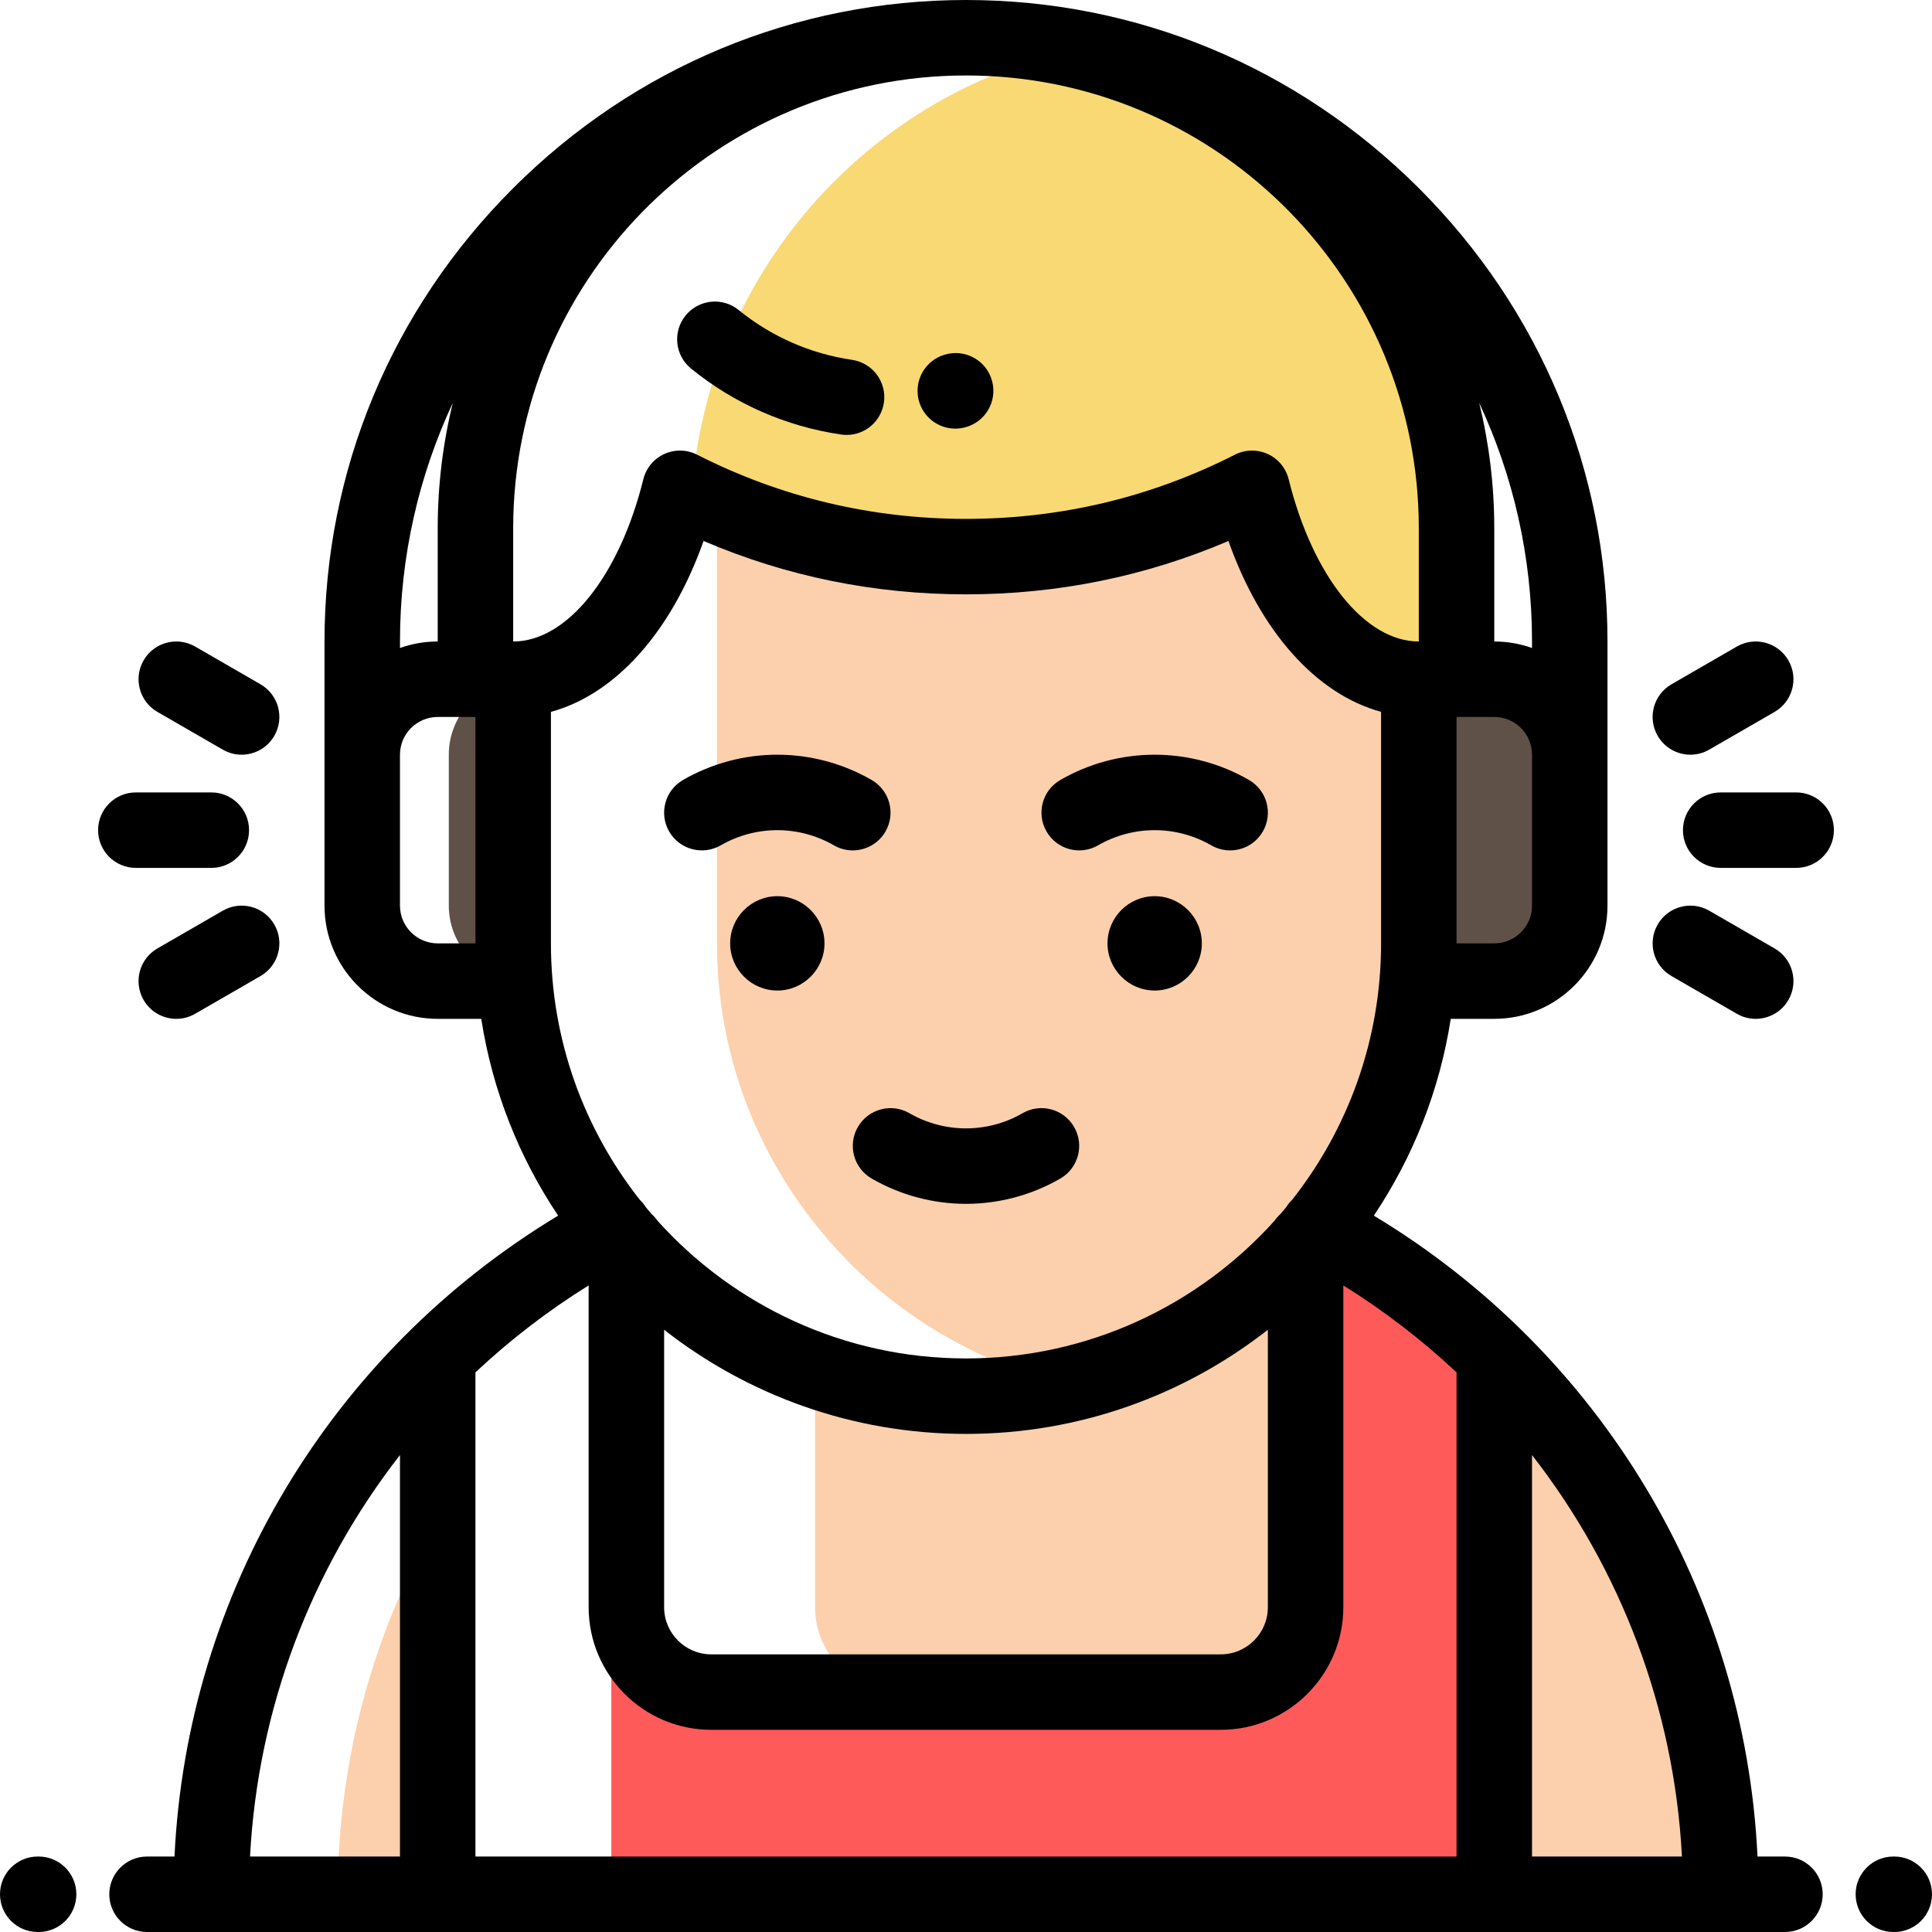 <svg height="512pt" viewBox="0 0 512 512" width="512pt" xmlns="http://www.w3.org/2000/svg"><path d="m118.938 200v40.004c0 10 7.445 18.32 17.062 19.758v-79.516c-9.617 1.434-17.062 9.754-17.062 19.754zm0 0" fill="#5f5148" fill-rule="evenodd"/><path d="m376 180.004v80h20c11 0 20-9 20-20v-40.004c0-11-9-19.996-20-19.996zm0 0" fill="#5f5148" fill-rule="evenodd"/><path d="m283 145.324c-17.297-2.805-33.707-8.242-48.801-15.914-1.402 5.652-3.152 10.984-5.207 15.914 8.793 1.426 17.812 2.184 27.008 2.184s18.211-.758 27-2.184zm0 0" fill="#fcd0ac"/><path d="m337.004 145.324c-2.051-4.93-3.801-10.258-5.203-15.914-15.09 7.672-31.504 13.109-48.801 15.914-8.789 1.426-17.805 2.184-27 2.184s-18.215-.758-27.008-2.184c-12.992-1.57-22.742-4.57-38.992-13.57v118.25c0 28.434 10.02 54.641 26.711 75.25 1.062 1.332 2.164 2.629 3.285 3.91 16.316 18.512 38.219 31.992 63 37.746 24.781-5.754 46.688-19.234 63-37.746 1.125-1.273 2.223-2.578 3.289-3.91 16.691-20.613 26.715-46.816 26.715-75.254v-69.996c-16.047 0-30.254-13.672-38.996-34.68zm0 0" fill="#fcd0ac"/><path d="m346 425.922.797-91.922c-12.527 4.465-21.297 19.5-38.797 26-8.031 2.984-18.93 9.082-27 7.355-8.07 1.727-16.434 2.645-25 2.645-14.012 0-27.477-2.441-40-6.906v62.828c0 12.379 10.125 22.5 22.496 22.5h85.004c12.371 0 22.5-10.121 22.5-22.5zm0 0" fill="#fcd0ac" fill-rule="evenodd"/><path d="m392 355.715c-12.805-11.918-27.152-22.188-42.715-30.461-1.066 1.332-2.164 2.633-3.285 3.91v96.758c0 12.379-10.129 22.5-22.5 22.5h-135.004c-12.371 0-22.496-10.121-22.496-22.5v-70.207c-1.352 1.254-2.688 2.523-4 3.812v142.473h234v-142.473c-1.316-1.289-2.652-2.559-4-3.812zm0 0" fill="#ff5a5a"/><path d="m89.496 502h26.5v-99.145c-16.84 29.266-26.5 63.129-26.5 99.145zm0 0" fill="#fcd0ac" fill-rule="evenodd"/><path d="m396 359.527v142.473h60c0-55.629-23.02-106.133-60-142.473zm0 0" fill="#fcd0ac" fill-rule="evenodd"/><path d="m385.676 130.941c-3.988-57.949-45.945-105.445-101.176-117.801-55.234 12.355-97.191 59.852-101.184 117.797 15.051 7.262 31.348 12.34 48.488 14.824 7.902 1.145 15.977 1.746 24.195 1.746 9.719 0 19.238-.844 28.5-2.434 16.746-2.871 32.648-8.215 47.301-15.664 1.441 5.824 3.262 11.301 5.391 16.352 8.758 20.758 22.875 34.242 38.805 34.242h10v-40.004c0-3.043-.113-6.066-.32-9.059zm0 0" fill="#f9d973"/><g fill="#000001"><path d="m306 237.5c-6.887 0-12.5 5.617-12.5 12.5 0 6.887 5.613 12.5 12.5 12.5 6.883 0 12.5-5.613 12.5-12.5 0-6.883-5.617-12.5-12.5-12.5zm0 0"/><path d="m206 237.5c-6.887 0-12.5 5.617-12.5 12.5 0 6.887 5.613 12.5 12.5 12.5s12.5-5.613 12.5-12.5c0-6.883-5.617-12.5-12.5-12.5zm0 0"/><path d="m191 224.023c4.555-2.629 9.738-4.02 15-4.02 5.258 0 10.445 1.391 15 4.02 1.574.91 3.293 1.34 4.988 1.34 3.457 0 6.816-1.793 8.672-5 2.762-4.781 1.121-10.898-3.66-13.66-7.59-4.383-16.234-6.699-25-6.699-8.77 0-17.41 2.316-25 6.699-4.785 2.762-6.422 8.879-3.66 13.66 2.762 4.781 8.875 6.422 13.66 3.66zm0 0"/><path d="m291 224.023c4.555-2.629 9.738-4.02 15-4.02s10.445 1.391 14.996 4.02c1.574.91 3.297 1.34 4.992 1.34 3.457 0 6.816-1.793 8.668-5 2.766-4.781 1.125-10.898-3.656-13.66-7.586-4.383-16.23-6.699-25-6.699s-17.414 2.316-25.004 6.699c-4.781 2.762-6.418 8.879-3.656 13.66 2.766 4.785 8.879 6.422 13.66 3.66zm0 0"/><path d="m227.34 298.668c-2.762 4.781-1.125 10.898 3.66 13.66 7.59 4.383 16.234 6.703 25 6.703s17.41-2.32 25-6.703c4.781-2.762 6.418-8.879 3.656-13.66-2.762-4.785-8.879-6.422-13.66-3.66-4.555 2.633-9.738 4.023-14.996 4.023s-10.441-1.391-14.996-4.023c-4.785-2.762-10.898-1.125-13.664 3.66zm0 0"/><path d="m183.133 97.672c11.426 9.305 25.176 15.352 39.77 17.48.488.074.977.109 1.457.109 4.883 0 9.156-3.582 9.883-8.555.801-5.465-2.984-10.543-8.449-11.344-11.02-1.609-21.406-6.176-30.035-13.199-4.281-3.488-10.578-2.84-14.066 1.441-3.488 4.281-2.844 10.582 1.441 14.066zm0 0"/><path d="m253.16 113.594c.766 0 1.543-.09 2.32-.27.398-.098.879-.238 1.262-.383 5.176-1.926 7.812-7.68 5.891-12.855-1.828-4.926-7.129-7.551-12.098-6.141-5.207 1.406-8.363 6.711-7.098 11.984 1.102 4.582 5.203 7.664 9.723 7.664zm0 0"/><path d="m473.031 492h-7.273c-3.328-69.961-41.387-133.48-101.676-169.844 10.309-15.391 17.422-33.094 20.379-52.152h11.539c16.543 0 30-13.457 30-30v-70.004c0-45.23-17.73-87.875-49.93-120.07-32.195-32.195-74.84-49.93-120.07-49.93-45.234 0-87.875 17.734-120.074 49.93-32.195 32.195-49.93 74.84-49.93 120.07v70.004c0 16.543 13.461 30 30 30h11.543c2.953 19.059 10.066 36.762 20.375 52.152-60.289 36.363-98.348 99.883-101.672 169.844h-7.277c-5.523 0-10 4.477-10 10 0 5.52 4.477 10 10 10h434.066c5.523 0 10-4.48 10-10 0-5.523-4.477-10-10-10zm-347.035-128.309c9.125-8.559 19.148-16.289 30-23.039v85.27c0 17.922 14.582 32.5 32.5 32.5h135.004c17.918 0 32.496-14.578 32.496-32.5v-85.27c10.852 6.75 20.879 14.48 30 23.035v128.312h-260zm130.004 16.309c30.145 0 57.922-10.312 79.996-27.598v73.52c0 6.895-5.605 12.5-12.496 12.5h-135.004c-6.891 0-12.496-5.605-12.496-12.5v-73.52c22.074 17.281 49.852 27.598 80 27.598zm150 5.602c23.523 30.207 37.672 67.164 39.734 106.398h-39.734zm-270-215.598v-30.004c0-65.133 52.16-118.312 116.906-119.961 1.031-.02 2.059-.039 3.094-.039 1.031 0 2.062.02 3.094.039 64.742 1.645 116.902 54.828 116.902 119.961v30.004c-14.254-.004-28.117-17.285-34.488-43-.734-2.961-2.777-5.422-5.551-6.688-2.77-1.27-5.973-1.203-8.688.18-22.207 11.289-46.184 17.012-71.273 17.012-25.078 0-49.055-5.723-71.266-17.012-2.719-1.383-5.918-1.449-8.688-.18-2.773 1.266-4.816 3.727-5.551 6.688-6.375 25.719-20.238 43-34.492 43zm270 70c0 5.516-4.484 10-10 10h-10v-60h10c5.516 0 10 4.484 10 9.996zm0-68.281c-3.129-1.109-6.496-1.719-10-1.719h-.004v-30.004c0-11.449-1.391-22.574-3.996-33.23 8.977 19.227 14 40.652 14 63.23zm-286.008-64.938c-2.605 10.652-3.992 21.773-3.992 33.215v30.004c-3.508 0-6.871.609-10 1.719v-1.723c-.004-22.574 5.02-43.992 13.992-63.215zm6.008 143.219h-10.004c-5.512 0-10-4.484-10-10v-40.004c0-5.512 4.488-9.996 10-9.996h10.004zm20-61.352c17.117-4.668 31.918-21.18 40.453-45.289 21.957 9.391 45.301 14.145 69.547 14.145 24.25 0 47.594-4.754 69.547-14.141 8.531 24.102 23.332 40.617 40.453 45.281v61.352c0 25.656-8.832 49.285-23.609 68.016-.605.578-1.145 1.246-1.602 1.988-.48.578-.969 1.156-1.461 1.727-.598.535-1.137 1.137-1.59 1.801-20.152 22.375-49.332 36.469-81.742 36.469-32.414 0-61.594-14.094-81.742-36.477-.453-.66-.988-1.258-1.582-1.789-.492-.574-.98-1.148-1.465-1.734-.457-.738-.996-1.402-1.602-1.98-14.777-18.73-23.605-42.363-23.605-68.016zm-40.004 196.949v106.398h-39.734c2.062-39.23 16.211-76.191 39.734-106.398zm0 0"/><path d="m10.234 492h-.234c-5.523 0-10 4.477-10 10 0 5.52 4.477 10 10 10h.234c5.523 0 10-4.48 10-10 0-5.523-4.477-10-10-10zm0 0"/><path d="m502 492h-.238c-5.52 0-10 4.477-10 10 0 5.52 4.48 10 10 10h.238c5.52 0 10-4.48 10-10 0-5.523-4.477-10-10-10zm0 0"/><path d="m56 230c5.52 0 10-4.477 10-10 0-5.52-4.477-10-10-10h-20.004c-5.52 0-10 4.48-10 10 0 5.523 4.48 10 10 10zm0 0"/><path d="m59.039 241.344-17.32 10c-4.785 2.758-6.426 8.875-3.664 13.66 1.852 3.207 5.215 5 8.672 5 1.695 0 3.414-.43 4.988-1.34l17.32-9.996c4.785-2.762 6.422-8.879 3.664-13.66-2.762-4.785-8.875-6.426-13.66-3.664zm0 0"/><path d="m41.715 188.664 17.32 9.996c1.574.91 3.293 1.344 4.992 1.344 3.457 0 6.816-1.797 8.668-5.004 2.762-4.785 1.121-10.898-3.66-13.66l-17.32-10c-4.785-2.758-10.898-1.121-13.66 3.664-2.762 4.781-1.121 10.898 3.66 13.66zm0 0"/><path d="m476.004 210h-20.004c-5.523 0-10 4.48-10 10 0 5.523 4.477 10 10 10h20.004c5.52 0 10-4.477 10-10 0-5.52-4.48-10-10-10zm0 0"/><path d="m442.965 258.668 17.32 9.996c1.574.91 3.293 1.34 4.988 1.34 3.457 0 6.82-1.793 8.672-5.004 2.762-4.781 1.121-10.898-3.664-13.656l-17.32-10c-4.785-2.762-10.902-1.117-13.66 3.664-2.758 4.785-1.121 10.898 3.664 13.66zm0 0"/><path d="m447.973 200.004c1.695 0 3.414-.434 4.988-1.344l17.32-9.996c4.785-2.762 6.426-8.879 3.664-13.66-2.762-4.785-8.879-6.422-13.66-3.664l-17.32 10c-4.785 2.762-6.426 8.875-3.664 13.66 1.852 3.207 5.215 5.004 8.672 5.004zm0 0"/></g></svg>